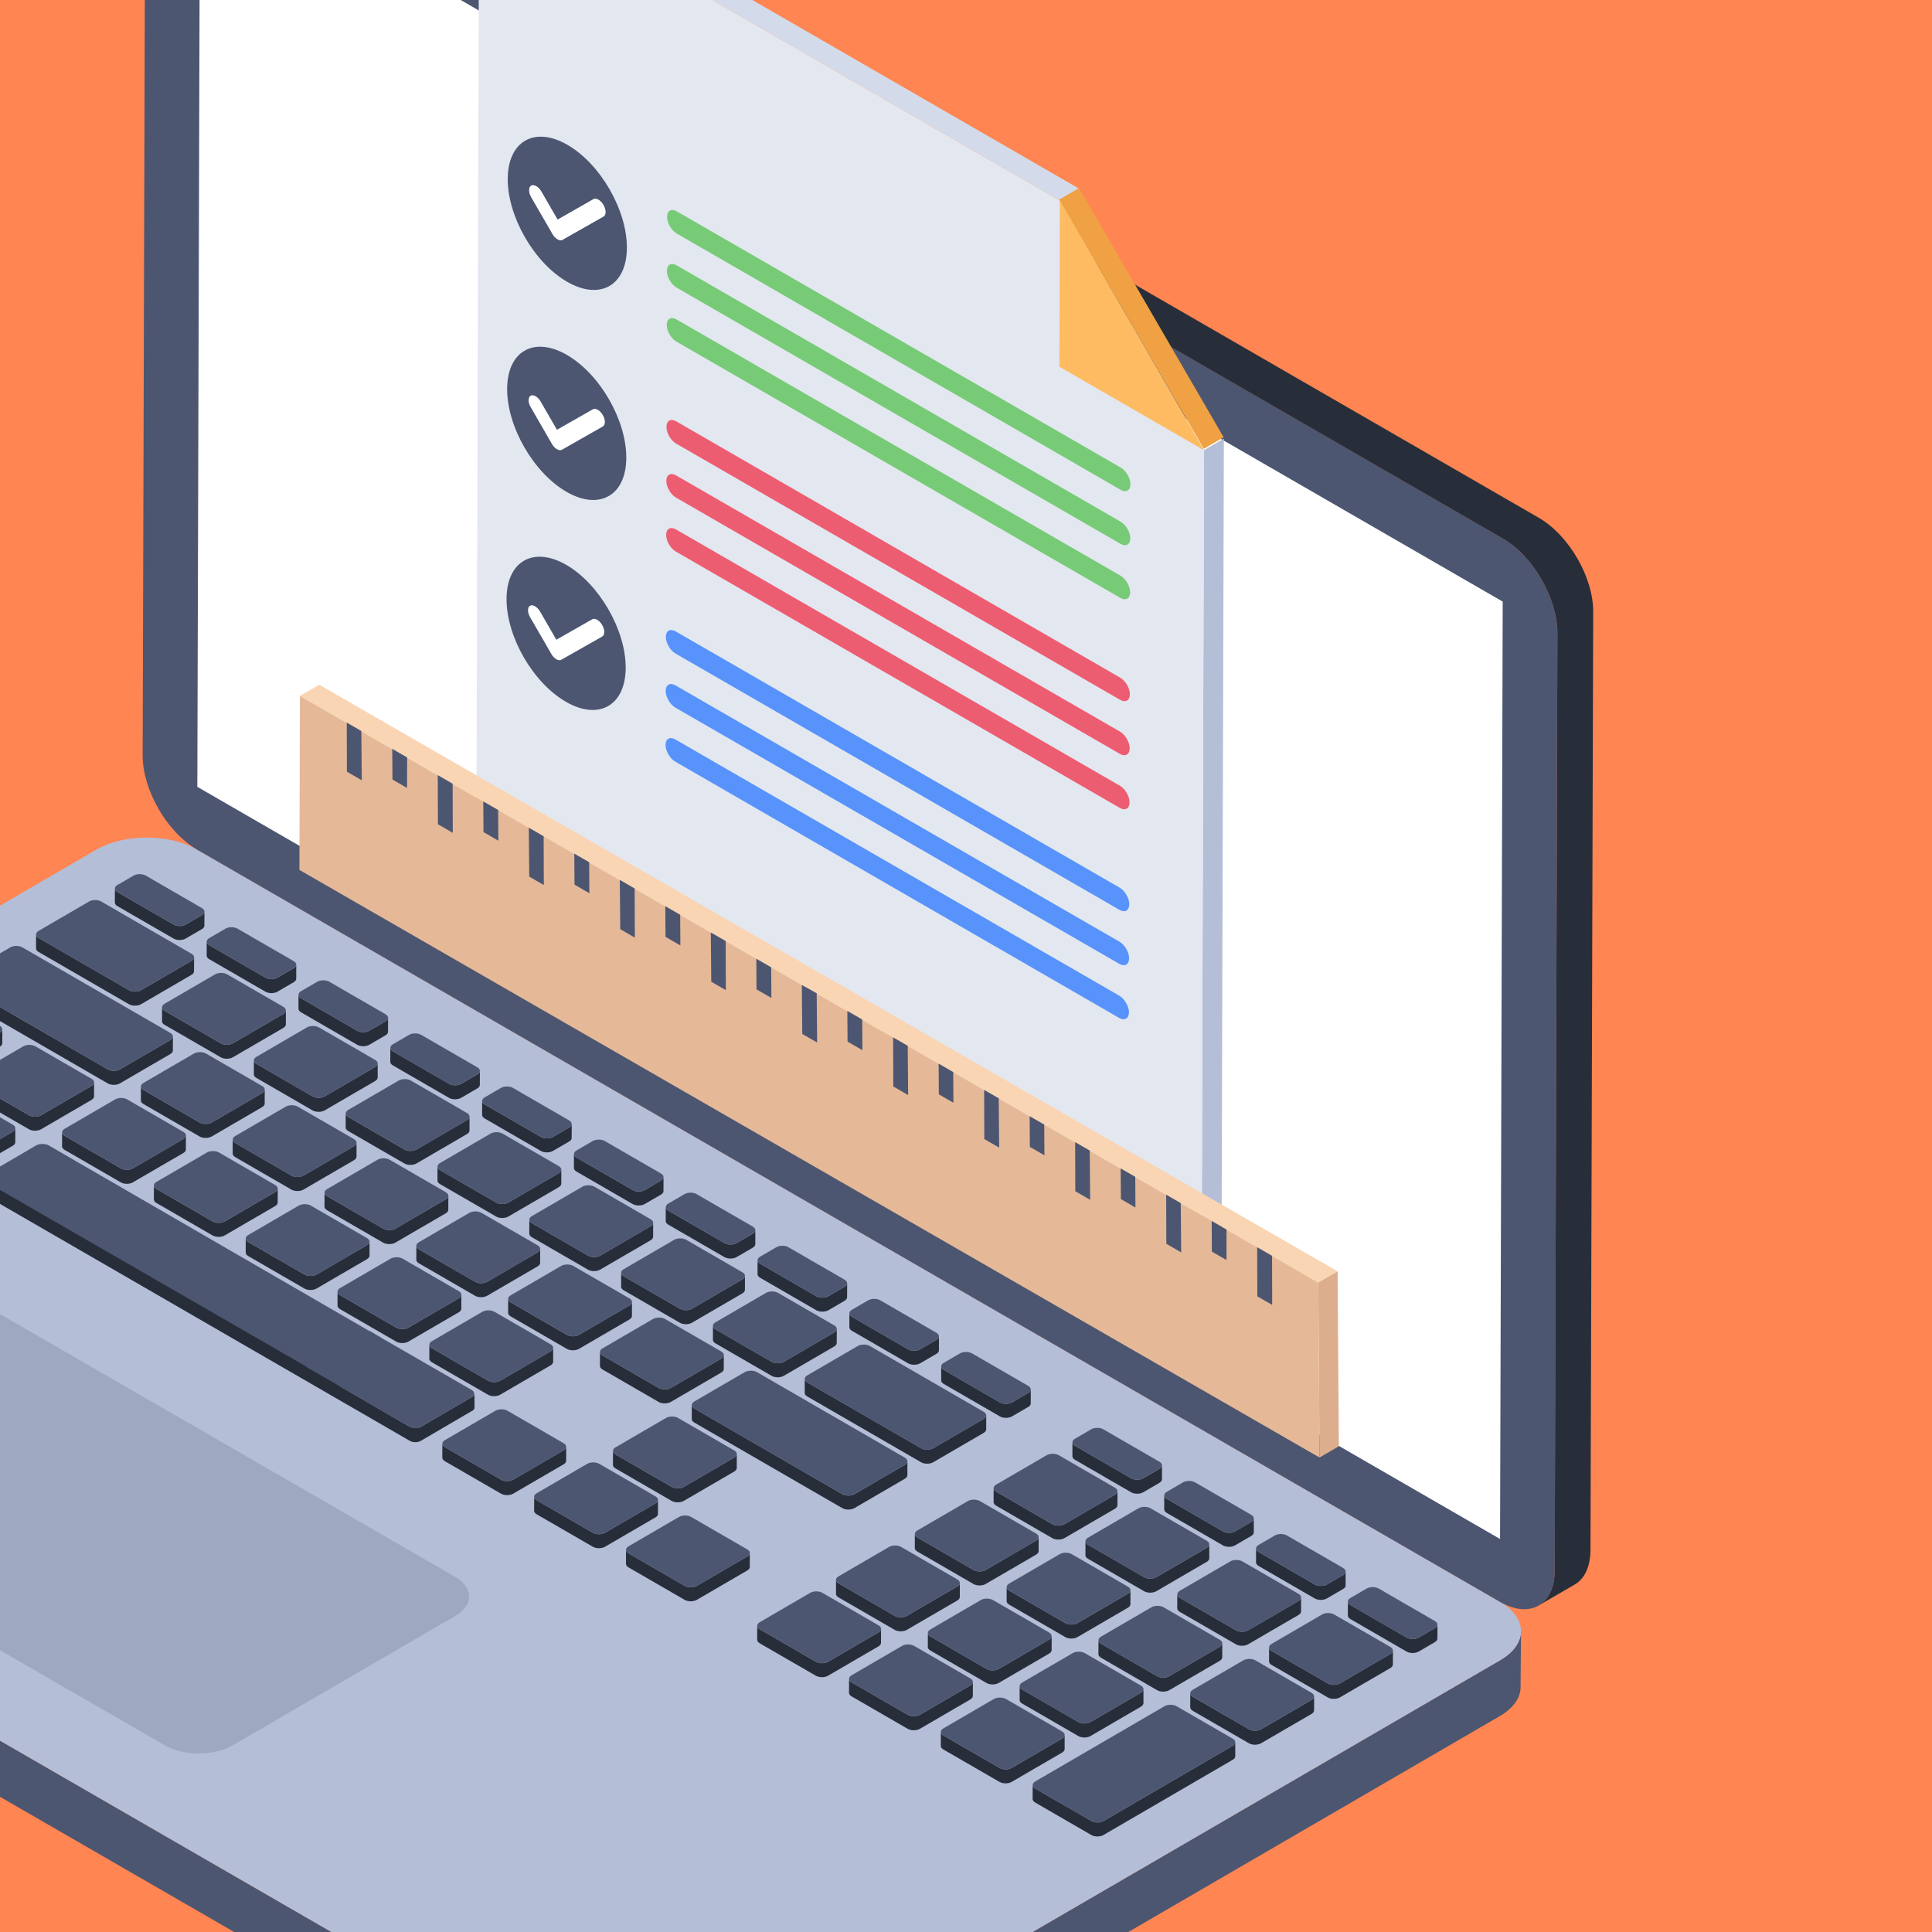<svg width="270" height="270" viewBox="0 0 270 270" fill="none" xmlns="http://www.w3.org/2000/svg">
<rect x="0" y="0" width="270" height="270" fill="#808080" stroke="none"/>
<g clip-path="url(#clip0)">
<rect width="270" height="270" fill="#FF8552"/>
<path d="M209.656 232.018L102.497 294.295C98.605 296.558 92.318 296.558 88.401 294.295L-93.657 189.184C-95.616 188.053 -96.601 186.563 -96.597 185.072L-96.654 192.884C-96.659 194.375 -95.674 195.865 -93.715 196.998L88.343 302.11C92.261 304.37 98.547 304.37 102.439 302.11L209.598 239.829C211.532 238.706 212.5 237.243 212.504 235.776L212.561 227.964C212.557 229.431 211.589 230.895 209.656 232.018Z" fill="#4C5671"/>
<path d="M209.611 223.853C213.528 226.115 213.548 229.756 209.657 232.018L102.498 294.296C98.606 296.558 92.32 296.558 88.402 294.296L-93.656 189.185C-97.542 186.942 -97.594 183.282 -93.702 181.02L13.457 118.742C17.349 116.48 23.667 116.498 27.553 118.742L209.611 223.853Z" fill="#B4BED7"/>
<path d="M63.56 220.341C66.226 221.88 66.24 224.313 63.591 225.853L32.53 243.903C29.924 245.417 25.68 245.443 23.014 243.903L-41.708 206.536C-44.374 204.997 -44.344 202.538 -41.739 201.024L-10.678 182.974C-8.028 181.434 -3.828 181.434 -1.162 182.974L63.56 220.341Z" fill="#9DA9C1"/>
<path d="M210.031 75.259C214.229 77.682 217.659 83.623 217.645 88.486L217.274 219.485C217.26 224.31 213.808 226.277 209.61 223.853L27.552 118.742C23.319 116.298 19.924 110.378 19.938 105.553L20.309 -25.446C20.323 -30.309 23.741 -32.296 27.973 -29.853L210.031 75.259Z" fill="#4C5671"/>
<path d="M222.651 85.567L222.274 216.59C222.274 218.961 221.412 220.687 220.065 221.44L215.063 224.354C216.41 223.546 217.273 221.875 217.273 219.504L217.65 88.481C217.65 83.63 214.254 77.701 210.05 75.278L27.964 -29.834C25.862 -31.074 23.922 -31.181 22.574 -30.371L27.576 -33.288C28.977 -34.096 30.864 -33.988 33.02 -32.748L215.052 72.363C219.256 74.787 222.705 80.716 222.651 85.567Z" fill="#272E3A"/>
<path d="M67.373 155.811L67.381 153.852C67.381 154.033 67.496 154.21 67.735 154.346L75.585 158.886C76.054 159.158 76.811 159.158 77.281 158.886L79.549 157.565C79.779 157.429 79.898 157.256 79.898 157.075L79.89 159.034C79.89 159.211 79.775 159.388 79.544 159.524L77.272 160.845C76.807 161.117 76.05 161.117 75.581 160.845L67.731 156.305C67.492 156.169 67.373 155.988 67.373 155.811Z" fill="#272E3A"/>
<path d="M-5.977 138.952L-5.972 136.992C-5.972 137.173 -5.853 137.35 -5.618 137.49L15.065 149.448C15.534 149.719 16.292 149.719 16.761 149.448L23.816 145.34C24.046 145.204 24.166 145.027 24.166 144.85L24.157 146.809C24.157 146.986 24.042 147.163 23.812 147.299L16.753 151.407C16.288 151.679 15.53 151.679 15.057 151.407L-5.623 139.446C-5.857 139.31 -5.977 139.129 -5.977 138.952Z" fill="#272E3A"/>
<path d="M-16.991 145.36L-16.983 143.401C-16.983 143.582 -16.868 143.763 -16.629 143.899L-8.78 148.439C-8.31 148.711 -7.553 148.711 -7.084 148.439L-0.029 144.331C0.206 144.196 0.321 144.019 0.321 143.842L0.317 145.801C0.313 145.978 0.198 146.155 -0.033 146.287L-7.092 150.394C-7.557 150.666 -8.314 150.666 -8.784 150.394L-16.637 145.858C-16.872 145.719 -16.991 145.542 -16.991 145.36Z" fill="#272E3A"/>
<path d="M16.049 126.13L16.057 124.183C16.057 124.356 16.176 124.537 16.411 124.669L24.261 129.209C24.73 129.48 25.487 129.48 25.956 129.209L28.224 127.888C28.455 127.752 28.57 127.575 28.57 127.398L28.566 129.357C28.566 129.534 28.451 129.711 28.216 129.847L25.948 131.164C25.483 131.436 24.726 131.436 24.252 131.164L16.403 126.628C16.168 126.488 16.049 126.311 16.049 126.13Z" fill="#272E3A"/>
<path d="M8.673 160.199L8.677 158.244C8.677 158.421 8.796 158.602 9.031 158.738L16.88 163.278C17.354 163.55 18.111 163.55 18.576 163.278L25.635 159.17C25.866 159.034 25.981 158.857 25.985 158.68L25.977 160.64C25.977 160.817 25.862 160.993 25.631 161.129L18.572 165.233C18.107 165.509 17.346 165.509 16.876 165.233L9.027 160.697C8.792 160.561 8.673 160.38 8.673 160.199Z" fill="#272E3A"/>
<path d="M12.797 153.708L5.742 157.816C5.273 158.087 4.515 158.087 4.046 157.816L-3.803 153.276C-4.042 153.14 -4.157 152.959 -4.157 152.782L-4.153 150.823C-4.153 151.004 -4.034 151.181 -3.799 151.321L4.05 155.857C4.519 156.128 5.281 156.128 5.746 155.857L12.805 151.749C13.036 151.617 13.151 151.44 13.151 151.263L13.147 153.218C13.147 153.395 13.032 153.572 12.797 153.708Z" fill="#272E3A"/>
<path d="M5.038 132.543L5.042 130.584C5.042 130.765 5.158 130.942 5.396 131.077L18.02 138.379C18.49 138.651 19.251 138.651 19.716 138.379L26.775 134.272C27.006 134.136 27.121 133.959 27.121 133.782L27.117 135.741C27.117 135.918 27.002 136.095 26.767 136.231L19.712 140.339C19.247 140.61 18.485 140.61 18.016 140.339L5.392 133.037C5.153 132.901 5.034 132.72 5.038 132.543Z" fill="#272E3A"/>
<path d="M1.786 160.117L-5.273 164.225C-5.738 164.496 -6.499 164.496 -6.969 164.225L-27.648 152.267C-27.887 152.131 -28.002 151.95 -28.002 151.769L-27.998 149.814C-27.998 149.991 -27.878 150.172 -27.644 150.308L-6.96 162.269C-6.491 162.541 -5.734 162.541 -5.265 162.269L1.79 158.162C2.021 158.026 2.14 157.849 2.14 157.672L2.132 159.631C2.132 159.808 2.017 159.985 1.786 160.117Z" fill="#272E3A"/>
<path d="M20.046 152.329L27.895 156.869C28.364 157.141 29.126 157.137 29.591 156.869L36.646 152.761C36.88 152.625 36.996 152.448 36.996 152.271L36.992 154.231C36.992 154.408 36.872 154.585 36.642 154.716L29.587 158.824C29.117 159.096 28.36 159.096 27.891 158.824L20.041 154.284C19.803 154.148 19.688 153.971 19.688 153.79L19.692 151.835C19.692 152.012 19.811 152.193 20.046 152.329Z" fill="#272E3A"/>
<path d="M21.503 167.62L21.511 165.661C21.511 165.842 21.626 166.019 21.865 166.159L29.715 170.695C30.184 170.967 30.941 170.967 31.41 170.695L38.465 166.591C38.7 166.455 38.815 166.278 38.815 166.101L38.811 168.061C38.807 168.234 38.692 168.411 38.461 168.546L31.402 172.654C30.937 172.926 30.18 172.926 29.706 172.654L21.857 168.114C21.622 167.978 21.503 167.801 21.503 167.62Z" fill="#272E3A"/>
<path d="M45.348 168.629L45.356 166.682C45.356 166.855 45.475 167.036 45.71 167.167L53.559 171.708C54.029 171.979 54.786 171.979 55.255 171.708L62.31 167.6C62.541 167.464 62.66 167.287 62.66 167.11L62.652 169.069C62.652 169.246 62.537 169.423 62.306 169.555L55.247 173.663C54.782 173.934 54.02 173.934 53.551 173.663L45.702 169.127C45.467 168.987 45.348 168.81 45.348 168.629Z" fill="#272E3A"/>
<path d="M47.167 182.459L47.171 180.5C47.171 180.681 47.291 180.862 47.525 180.998L55.374 185.538C55.848 185.809 56.605 185.809 57.074 185.538L64.129 181.43C64.36 181.294 64.475 181.117 64.479 180.94L64.471 182.899C64.471 183.076 64.356 183.253 64.125 183.385L57.066 187.493C56.601 187.765 55.84 187.765 55.37 187.493L47.521 182.953C47.286 182.817 47.167 182.64 47.167 182.459Z" fill="#272E3A"/>
<path d="M34.337 175.042L34.341 173.083C34.341 173.26 34.46 173.441 34.695 173.576L42.544 178.117C43.014 178.388 43.775 178.388 44.24 178.117L51.295 174.009C51.53 173.873 51.645 173.696 51.645 173.519L51.641 175.478C51.641 175.655 51.526 175.832 51.291 175.968L44.236 180.076C43.767 180.347 43.01 180.347 42.54 180.076L34.691 175.536C34.452 175.4 34.337 175.219 34.337 175.042Z" fill="#272E3A"/>
<path d="M39.955 141.203L39.947 143.162C39.947 143.339 39.831 143.516 39.601 143.648L32.542 147.756C32.077 148.028 31.315 148.028 30.846 147.756L22.997 143.22C22.762 143.08 22.643 142.903 22.643 142.722L22.647 140.763C22.647 140.944 22.766 141.125 23.001 141.261L30.85 145.801C31.323 146.072 32.081 146.072 32.55 145.801L39.605 141.693C39.836 141.557 39.955 141.38 39.955 141.203Z" fill="#272E3A"/>
<path d="M28.883 133.551L28.887 131.592C28.887 131.773 29.002 131.95 29.241 132.09L37.09 136.626C37.56 136.898 38.317 136.898 38.786 136.626L41.054 135.309C41.285 135.173 41.404 134.996 41.404 134.819L41.396 136.774C41.396 136.951 41.281 137.128 41.05 137.264L38.782 138.585C38.313 138.857 37.556 138.857 37.086 138.585L29.237 134.045C28.998 133.909 28.879 133.728 28.883 133.551Z" fill="#272E3A"/>
<path d="M41.712 140.973L41.716 139.013C41.716 139.19 41.835 139.371 42.07 139.507L49.919 144.047C50.389 144.319 51.15 144.319 51.615 144.047L53.883 142.726C54.118 142.59 54.233 142.413 54.233 142.236L54.229 144.196C54.229 144.373 54.11 144.55 53.879 144.685L51.611 146.007C51.142 146.278 50.385 146.278 49.915 146.007L42.066 141.467C41.827 141.331 41.712 141.15 41.712 140.973Z" fill="#272E3A"/>
<path d="M54.542 148.39L54.55 146.439C54.55 146.616 54.67 146.797 54.904 146.929L62.754 151.465C63.223 151.74 63.98 151.74 64.45 151.465L66.717 150.148C66.948 150.012 67.063 149.835 67.063 149.658L67.059 151.617C67.059 151.794 66.944 151.971 66.709 152.103L64.441 153.424C63.976 153.696 63.215 153.696 62.745 153.424L54.896 148.884C54.661 148.748 54.542 148.571 54.542 148.39Z" fill="#272E3A"/>
<path d="M49.471 162.138L42.416 166.246C41.951 166.517 41.189 166.517 40.72 166.246L32.871 161.706C32.636 161.57 32.517 161.389 32.517 161.212L32.521 159.252C32.521 159.433 32.64 159.611 32.875 159.746L40.724 164.286C41.197 164.558 41.955 164.558 42.42 164.286L49.479 160.179C49.71 160.043 49.825 159.87 49.825 159.693L49.821 161.648C49.821 161.825 49.706 162.002 49.471 162.138Z" fill="#272E3A"/>
<path d="M58.182 176.05L58.186 174.091C58.186 174.272 58.301 174.449 58.54 174.589L66.389 179.125C66.859 179.397 67.62 179.397 68.085 179.125L75.144 175.017C75.375 174.885 75.49 174.708 75.49 174.531L75.486 176.491C75.486 176.668 75.367 176.84 75.136 176.976L68.081 181.084C67.612 181.356 66.854 181.356 66.385 181.084L58.536 176.544C58.297 176.408 58.178 176.227 58.182 176.05Z" fill="#272E3A"/>
<path d="M59.996 189.88L60.004 187.929C60.004 188.106 60.124 188.283 60.358 188.415L68.208 192.955C68.677 193.227 69.434 193.227 69.904 192.955L76.959 188.847C77.193 188.715 77.308 188.538 77.308 188.361L77.304 190.317C77.3 190.494 77.185 190.671 76.954 190.806L69.895 194.914C69.43 195.186 68.673 195.186 68.2 194.914L60.35 190.374C60.115 190.238 59.996 190.057 59.996 189.88Z" fill="#272E3A"/>
<path d="M52.785 148.625L52.781 150.58C52.781 150.757 52.661 150.934 52.431 151.07L45.376 155.177C44.907 155.449 44.149 155.449 43.676 155.177L35.827 150.637C35.592 150.502 35.473 150.32 35.473 150.143L35.481 148.184C35.481 148.365 35.596 148.542 35.835 148.678L43.684 153.218C44.154 153.49 44.911 153.49 45.38 153.218L52.435 149.11C52.67 148.974 52.785 148.802 52.785 148.625Z" fill="#272E3A"/>
<path d="M65.615 156.042L65.611 158.001C65.611 158.178 65.496 158.355 65.261 158.487L58.206 162.595C57.737 162.866 56.979 162.866 56.51 162.595L48.661 158.059C48.422 157.923 48.307 157.742 48.307 157.561L48.311 155.605C48.311 155.782 48.43 155.963 48.665 156.099L56.514 160.639C56.983 160.911 57.745 160.911 58.21 160.639L65.269 156.532C65.5 156.396 65.615 156.219 65.615 156.042Z" fill="#272E3A"/>
<path d="M66.314 194.786V196.74C66.314 196.89 66.164 197.118 65.939 197.191L58.87 201.326C58.418 201.627 57.666 201.627 57.215 201.326L-1.969 167.11C-2.195 166.959 -2.346 166.809 -2.346 166.585V164.628C-2.346 164.855 -2.195 165.006 -1.969 165.157L53.681 188.165C53.906 188.018 53.982 187.868 53.982 187.64V189.597C53.982 189.821 53.906 189.972 53.681 190.123L47.514 193.732L57.215 199.372C57.666 199.6 58.418 199.673 58.87 199.372L65.939 195.238C66.164 195.161 66.314 194.937 66.314 194.786Z" fill="#272E3A"/>
<path d="M200.886 227.041L200.882 228.996C200.878 229.173 200.763 229.35 200.532 229.486L198.264 230.807C197.795 231.078 197.038 231.078 196.569 230.807L188.719 226.267C188.48 226.131 188.365 225.95 188.365 225.773L188.369 223.814C188.369 223.995 188.489 224.172 188.723 224.308L196.573 228.848C197.042 229.119 197.803 229.119 198.269 228.848L200.537 227.526C200.767 227.395 200.886 227.218 200.886 227.041Z" fill="#272E3A"/>
<path d="M194.664 230.663L194.656 232.622C194.656 232.795 194.54 232.972 194.31 233.108L187.251 237.216C186.786 237.487 186.024 237.487 185.555 237.216L177.706 232.675C177.471 232.54 177.352 232.363 177.352 232.182L177.356 230.222C177.356 230.403 177.475 230.585 177.71 230.72L185.559 235.256C186.032 235.532 186.79 235.528 187.255 235.256L194.314 231.148C194.545 231.017 194.66 230.84 194.664 230.663Z" fill="#272E3A"/>
<path d="M79.214 188.506L71.365 183.965C71.126 183.83 71.011 183.648 71.011 183.467L71.015 181.512C71.015 181.689 71.134 181.87 71.369 182.006L79.218 186.546C79.688 186.818 80.449 186.818 80.914 186.546L87.973 182.438C88.204 182.303 88.319 182.126 88.319 181.949L88.315 183.908C88.315 184.085 88.2 184.262 87.965 184.398L80.91 188.506C80.445 188.777 79.683 188.777 79.214 188.506Z" fill="#272E3A"/>
<path d="M80.207 163.228L80.211 161.273C80.211 161.45 80.331 161.631 80.565 161.767L88.415 166.307C88.884 166.579 89.645 166.579 90.11 166.307L92.378 164.986C92.613 164.85 92.728 164.673 92.728 164.496L92.724 166.455C92.724 166.633 92.605 166.809 92.374 166.945L90.106 168.262C89.641 168.534 88.88 168.534 88.41 168.262L80.561 163.726C80.322 163.587 80.207 163.41 80.207 163.228Z" fill="#272E3A"/>
<path d="M83.842 190.889L83.85 188.938C83.85 189.115 83.969 189.292 84.204 189.428L92.053 193.968C92.523 194.235 93.28 194.235 93.749 193.968L100.804 189.86C101.035 189.724 101.154 189.547 101.154 189.37L101.146 191.329C101.146 191.506 101.031 191.683 100.8 191.815L93.741 195.923C93.276 196.194 92.514 196.194 92.045 195.923L84.196 191.383C83.961 191.247 83.842 191.07 83.842 190.889Z" fill="#272E3A"/>
<path d="M91.279 170.88L91.275 172.84C91.271 173.016 91.156 173.194 90.925 173.329L83.87 177.433C83.401 177.709 82.644 177.709 82.17 177.437L74.321 172.897C74.086 172.761 73.967 172.58 73.967 172.403L73.975 170.444C73.975 170.621 74.09 170.802 74.329 170.938L82.178 175.478C82.648 175.75 83.405 175.75 83.874 175.478L90.929 171.37C91.164 171.234 91.279 171.057 91.279 170.88Z" fill="#272E3A"/>
<path d="M85.66 204.719L85.664 202.76C85.664 202.941 85.784 203.118 86.018 203.258L93.868 207.794C94.341 208.065 95.098 208.065 95.564 207.794L102.623 203.686C102.853 203.554 102.968 203.377 102.973 203.2L102.964 205.155C102.964 205.332 102.849 205.509 102.619 205.645L95.559 209.753C95.094 210.025 94.333 210.025 93.864 209.753L86.014 205.213C85.779 205.077 85.66 204.896 85.66 204.719Z" fill="#272E3A"/>
<path d="M78.449 163.463L78.441 165.418C78.441 165.595 78.326 165.772 78.095 165.908L71.036 170.016C70.571 170.288 69.809 170.288 69.34 170.016L61.491 165.476C61.256 165.34 61.137 165.163 61.137 164.982L61.141 163.023C61.141 163.204 61.26 163.381 61.495 163.521L69.344 168.057C69.818 168.328 70.575 168.328 71.044 168.057L78.099 163.949C78.33 163.817 78.449 163.64 78.449 163.463Z" fill="#272E3A"/>
<path d="M78.774 204.637L71.715 208.744C71.25 209.016 70.488 209.016 70.019 208.744L62.169 204.204C61.935 204.069 61.815 203.887 61.815 203.71L61.82 201.751C61.82 201.928 61.939 202.109 62.173 202.245L70.027 206.785C70.496 207.057 71.254 207.057 71.723 206.785L78.778 202.677C79.008 202.541 79.124 202.364 79.128 202.187L79.12 204.147C79.12 204.324 79.004 204.501 78.774 204.637Z" fill="#272E3A"/>
<path d="M91.604 212.054L84.549 216.162C84.08 216.433 83.322 216.433 82.853 216.162L74.999 211.622C74.765 211.486 74.645 211.309 74.645 211.128L74.654 209.168C74.654 209.35 74.769 209.531 75.008 209.666L82.857 214.207C83.326 214.478 84.084 214.478 84.553 214.207L91.608 210.099C91.843 209.963 91.958 209.786 91.958 209.609L91.954 211.568C91.95 211.745 91.834 211.922 91.604 212.054Z" fill="#272E3A"/>
<path d="M93.036 170.65L93.04 168.691C93.04 168.872 93.16 169.049 93.394 169.185L101.248 173.725C101.717 173.996 102.474 173.996 102.944 173.725L105.212 172.407C105.442 172.272 105.557 172.095 105.557 171.918L105.553 173.873C105.553 174.05 105.438 174.227 105.203 174.363L102.935 175.684C102.47 175.956 101.709 175.956 101.24 175.684L93.39 171.144C93.156 171.008 93.036 170.827 93.036 170.65Z" fill="#272E3A"/>
<path d="M104.789 217.03L104.785 218.985C104.785 219.162 104.669 219.339 104.435 219.475L97.38 223.583C96.91 223.855 96.153 223.855 95.684 223.583L87.835 219.043C87.596 218.907 87.481 218.726 87.481 218.549L87.485 216.59C87.485 216.771 87.604 216.948 87.839 217.084L95.688 221.624C96.157 221.895 96.919 221.895 97.384 221.624L104.443 217.516C104.674 217.384 104.789 217.207 104.789 217.03Z" fill="#272E3A"/>
<path d="M104.109 178.302L104.105 180.257C104.105 180.434 103.99 180.611 103.755 180.747L96.7 184.855C96.231 185.126 95.473 185.126 95.004 184.855L87.155 180.314C86.916 180.179 86.801 180.002 86.801 179.821L86.805 177.861C86.805 178.042 86.924 178.224 87.159 178.359L95.008 182.895C95.478 183.171 96.239 183.167 96.704 182.895L103.763 178.787C103.994 178.656 104.109 178.479 104.109 178.302Z" fill="#272E3A"/>
<path d="M105.867 178.067L105.875 176.112C105.875 176.289 105.991 176.47 106.229 176.606L114.079 181.146C114.548 181.418 115.305 181.418 115.775 181.146L118.043 179.825C118.273 179.689 118.392 179.512 118.392 179.335L118.384 181.294C118.384 181.471 118.269 181.648 118.038 181.784L115.771 183.105C115.301 183.377 114.544 183.373 114.075 183.105L106.221 178.565C105.987 178.429 105.867 178.248 105.867 178.067Z" fill="#272E3A"/>
<path d="M137.828 197.8L137.823 199.755C137.823 199.932 137.704 200.109 137.474 200.245L130.419 204.353C129.949 204.624 129.192 204.624 128.723 204.353L112.814 195.157C112.579 195.017 112.46 194.84 112.46 194.659L112.468 192.704C112.468 192.881 112.583 193.062 112.822 193.198L128.727 202.393C129.196 202.665 129.958 202.665 130.423 202.393L137.478 198.285C137.712 198.154 137.828 197.977 137.828 197.8Z" fill="#272E3A"/>
<path d="M116.943 185.723L116.935 187.678C116.935 187.855 116.82 188.032 116.589 188.168L109.53 192.276C109.065 192.548 108.304 192.548 107.834 192.276L99.985 187.736C99.75 187.6 99.631 187.419 99.631 187.242L99.635 185.283C99.635 185.464 99.754 185.641 99.989 185.776L107.838 190.317C108.312 190.588 109.069 190.588 109.538 190.317L116.593 186.209C116.824 186.073 116.943 185.9 116.943 185.723Z" fill="#272E3A"/>
<path d="M118.7 185.488L118.704 183.529C118.704 183.71 118.824 183.887 119.058 184.027L126.908 188.563C127.377 188.835 128.138 188.835 128.604 188.563L130.872 187.246C131.106 187.11 131.221 186.933 131.221 186.756L131.217 188.715C131.217 188.892 131.098 189.069 130.867 189.201L128.599 190.522C128.13 190.794 127.373 190.794 126.904 190.522L119.054 185.982C118.815 185.846 118.7 185.665 118.7 185.488Z" fill="#272E3A"/>
<path d="M135.606 237.5L128.551 241.607C128.081 241.879 127.324 241.879 126.855 241.607L119.005 237.067C118.767 236.932 118.651 236.75 118.651 236.573L118.655 234.614C118.655 234.795 118.775 234.972 119.009 235.108L126.859 239.648C127.328 239.92 128.09 239.92 128.555 239.648L135.614 235.54C135.844 235.409 135.96 235.232 135.96 235.055L135.956 237.01C135.956 237.187 135.836 237.364 135.606 237.5Z" fill="#272E3A"/>
<path d="M117.708 210.761L97.025 198.804C96.79 198.668 96.671 198.487 96.675 198.31L96.679 196.351C96.679 196.528 96.794 196.709 97.033 196.845L117.712 208.806C118.182 209.078 118.943 209.078 119.408 208.806L126.467 204.698C126.698 204.562 126.813 204.385 126.813 204.208L126.809 206.168C126.809 206.345 126.694 206.522 126.459 206.654L119.404 210.761C118.939 211.033 118.177 211.033 117.708 210.761Z" fill="#272E3A"/>
<path d="M129.662 230.165L129.67 228.214C129.67 228.387 129.79 228.568 130.024 228.699L137.874 233.24C138.343 233.511 139.1 233.511 139.57 233.24L146.625 229.132C146.855 228.996 146.974 228.819 146.974 228.642L146.966 230.601C146.966 230.778 146.851 230.955 146.62 231.091L139.561 235.199C139.096 235.47 138.339 235.47 137.865 235.199L130.016 230.659C129.781 230.523 129.662 230.342 129.662 230.165Z" fill="#272E3A"/>
<path d="M148.435 244.921L141.38 249.025C140.915 249.296 140.153 249.296 139.684 249.025L131.834 244.489C131.6 244.349 131.48 244.172 131.48 243.991L131.485 242.036C131.485 242.213 131.604 242.394 131.839 242.529L139.688 247.07C140.161 247.341 140.919 247.341 141.384 247.07L148.443 242.962C148.674 242.826 148.789 242.649 148.789 242.472L148.785 244.431C148.785 244.608 148.669 244.785 148.435 244.921Z" fill="#272E3A"/>
<path d="M150.579 226.831L157.638 222.723C157.869 222.587 157.984 222.41 157.984 222.233L157.98 224.192C157.98 224.369 157.865 224.546 157.63 224.678L150.575 228.786C150.11 229.058 149.348 229.058 148.879 228.786L141.03 224.25C140.791 224.11 140.676 223.933 140.676 223.752L140.68 221.797C140.68 221.974 140.799 222.155 141.034 222.291L148.883 226.831C149.353 227.102 150.114 227.102 150.579 226.831Z" fill="#272E3A"/>
<path d="M116.832 222.743L116.836 220.784C116.836 220.965 116.956 221.142 117.19 221.282L125.04 225.818C125.513 226.09 126.27 226.09 126.735 225.818L133.795 221.71C134.025 221.578 134.14 221.402 134.14 221.225L134.136 223.18C134.136 223.357 134.021 223.534 133.786 223.67L126.731 227.777C126.262 228.049 125.505 228.049 125.035 227.777L117.186 223.237C116.951 223.102 116.832 222.92 116.832 222.743Z" fill="#272E3A"/>
<path d="M139.216 208.461L147.065 213.001C147.538 213.272 148.296 213.272 148.765 213.001L155.82 208.893C156.05 208.757 156.17 208.58 156.17 208.403L156.162 210.362C156.162 210.539 156.046 210.716 155.816 210.848L148.757 214.956C148.292 215.227 147.53 215.227 147.061 214.956L139.211 210.42C138.977 210.284 138.857 210.103 138.857 209.922L138.862 207.967C138.862 208.144 138.981 208.325 139.216 208.461Z" fill="#272E3A"/>
<path d="M145.154 214.816L145.15 216.771C145.15 216.948 145.031 217.125 144.8 217.261L137.741 221.369C137.276 221.64 136.519 221.64 136.049 221.369L128.2 216.828C127.961 216.693 127.842 216.511 127.846 216.335L127.85 214.375C127.85 214.556 127.965 214.733 128.204 214.869L136.053 219.409C136.523 219.681 137.284 219.681 137.749 219.409L144.804 215.301C145.039 215.166 145.154 214.989 145.154 214.816Z" fill="#272E3A"/>
<path d="M149.871 203.513L149.875 201.554C149.875 201.735 149.995 201.912 150.229 202.052L158.079 206.588C158.548 206.859 159.309 206.859 159.774 206.588L162.042 205.27C162.277 205.135 162.392 204.958 162.392 204.781L162.388 206.74C162.384 206.917 162.269 207.094 162.038 207.226L159.77 208.547C159.301 208.818 158.544 208.818 158.074 208.547L150.225 204.007C149.986 203.871 149.871 203.694 149.871 203.513Z" fill="#272E3A"/>
<path d="M122.775 230.078L115.716 234.186C115.251 234.458 114.493 234.458 114.02 234.186L106.17 229.65C105.936 229.51 105.816 229.333 105.816 229.152L105.825 227.197C105.825 227.374 105.94 227.555 106.179 227.691L114.028 232.231C114.497 232.503 115.255 232.503 115.724 232.231L122.779 228.123C123.014 227.987 123.129 227.81 123.129 227.633L123.121 229.593C123.121 229.77 123.005 229.946 122.775 230.078Z" fill="#272E3A"/>
<path d="M131.531 192.91L131.535 190.951C131.535 191.128 131.655 191.309 131.889 191.444L139.743 195.985C140.212 196.256 140.969 196.256 141.439 195.985L143.707 194.663C143.937 194.527 144.052 194.35 144.052 194.174L144.048 196.133C144.048 196.31 143.933 196.487 143.698 196.623L141.43 197.944C140.965 198.216 140.204 198.216 139.735 197.944L131.885 193.404C131.651 193.268 131.531 193.087 131.531 192.91Z" fill="#272E3A"/>
<path d="M142.495 237.582L142.499 235.623C142.499 235.804 142.615 235.981 142.853 236.121L150.703 240.657C151.172 240.928 151.929 240.928 152.399 240.657L159.454 236.553C159.688 236.417 159.803 236.24 159.803 236.063L159.799 238.022C159.799 238.199 159.68 238.372 159.449 238.508L152.394 242.616C151.925 242.888 151.168 242.888 150.699 242.616L142.849 238.076C142.61 237.94 142.491 237.763 142.495 237.582Z" fill="#272E3A"/>
<path d="M161.709 236.207L153.86 231.667C153.625 231.531 153.506 231.35 153.506 231.173L153.514 229.222C153.514 229.399 153.633 229.576 153.864 229.708L161.717 234.248C162.187 234.52 162.944 234.52 163.409 234.248L170.468 230.14C170.699 230.004 170.814 229.831 170.818 229.654L170.81 231.61C170.81 231.787 170.695 231.964 170.464 232.099L163.405 236.207C162.94 236.479 162.179 236.479 161.709 236.207Z" fill="#272E3A"/>
<path d="M175.532 218.351L175.54 216.392C175.54 216.573 175.656 216.754 175.894 216.89L183.744 221.43C184.213 221.702 184.97 221.702 185.44 221.43L187.708 220.109C187.938 219.973 188.053 219.796 188.057 219.619L188.049 221.578C188.049 221.755 187.934 221.932 187.699 222.064L185.431 223.385C184.966 223.657 184.209 223.657 183.736 223.385L175.886 218.845C175.652 218.709 175.532 218.532 175.532 218.351Z" fill="#272E3A"/>
<path d="M183.648 237.072L183.644 239.031C183.64 239.208 183.525 239.385 183.294 239.521L176.235 243.624C175.77 243.896 175.013 243.896 174.539 243.624L166.69 239.088C166.455 238.949 166.336 238.771 166.336 238.59L166.344 236.635C166.344 236.812 166.459 236.993 166.698 237.129L174.548 241.669C175.017 241.941 175.774 241.941 176.243 241.669L183.298 237.561C183.533 237.426 183.648 237.249 183.648 237.072Z" fill="#272E3A"/>
<path d="M162.701 210.934L162.705 208.975C162.705 209.152 162.825 209.333 163.059 209.469L170.909 214.009C171.382 214.281 172.139 214.281 172.605 214.009L174.873 212.688C175.107 212.552 175.222 212.375 175.222 212.198L175.218 214.157C175.218 214.334 175.103 214.511 174.868 214.647L172.6 215.968C172.135 216.24 171.374 216.24 170.905 215.968L163.055 211.428C162.821 211.292 162.701 211.111 162.701 210.934Z" fill="#272E3A"/>
<path d="M172.634 243.48L172.629 245.44C172.629 245.617 172.514 245.794 172.28 245.929L154.21 256.446C153.745 256.718 152.987 256.718 152.514 256.446L144.665 251.906C144.43 251.77 144.311 251.589 144.311 251.412L144.319 249.453C144.319 249.634 144.434 249.811 144.673 249.951L152.522 254.487C152.991 254.758 153.749 254.758 154.218 254.487L172.288 243.97C172.518 243.834 172.634 243.657 172.634 243.48Z" fill="#272E3A"/>
<path d="M152.042 217.837C151.807 217.701 151.688 217.524 151.688 217.343L151.696 215.384C151.696 215.565 151.811 215.742 152.05 215.882L159.899 220.418C160.368 220.689 161.126 220.689 161.595 220.418L168.65 216.31C168.885 216.178 169 216.001 169 215.824L168.996 217.779C168.992 217.956 168.876 218.133 168.646 218.269L161.591 222.377C161.122 222.649 160.364 222.649 159.891 222.377L152.042 217.837Z" fill="#272E3A"/>
<path d="M172.725 229.798L164.875 225.258C164.637 225.123 164.521 224.941 164.521 224.764L164.526 222.805C164.526 222.982 164.645 223.163 164.88 223.299L172.729 227.839C173.198 228.111 173.96 228.111 174.425 227.839L181.484 223.731C181.715 223.595 181.83 223.418 181.83 223.241L181.826 225.201C181.826 225.378 181.71 225.555 181.476 225.691L174.421 229.794C173.952 230.07 173.194 230.07 172.725 229.798Z" fill="#272E3A"/>
<path d="M28.218 126.904C28.688 127.175 28.689 127.616 28.223 127.888L25.954 129.208C25.487 129.48 24.729 129.48 24.259 129.208L16.409 124.669C15.939 124.397 15.936 123.957 16.403 123.685L18.671 122.365C19.138 122.093 19.898 122.093 20.368 122.365L28.218 126.904Z" fill="#4C5671"/>
<path d="M41.049 134.323C41.52 134.595 41.521 135.035 41.054 135.307L38.786 136.627C38.319 136.899 37.56 136.899 37.09 136.627L29.241 132.088C28.771 131.817 28.768 131.377 29.235 131.105L31.503 129.785C31.971 129.513 32.73 129.512 33.2 129.784L41.049 134.323Z" fill="#4C5671"/>
<path d="M53.88 141.743C54.351 142.014 54.352 142.455 53.885 142.727L51.617 144.047C51.15 144.319 50.392 144.319 49.922 144.047L42.072 139.508C41.602 139.236 41.599 138.796 42.066 138.524L44.335 137.204C44.802 136.932 45.561 136.932 46.031 137.204L53.88 141.743Z" fill="#4C5671"/>
<path d="M66.712 149.162C67.182 149.434 67.183 149.875 66.716 150.146L64.448 151.467C63.981 151.738 63.223 151.738 62.752 151.467L54.903 146.928C54.433 146.656 54.431 146.216 54.898 145.944L57.166 144.624C57.633 144.352 58.392 144.352 58.862 144.623L66.712 149.162Z" fill="#4C5671"/>
<path d="M79.543 156.582C80.013 156.854 80.014 157.294 79.547 157.566L77.279 158.886C76.812 159.158 76.054 159.158 75.584 158.886L67.734 154.347C67.264 154.075 67.261 153.635 67.728 153.363L69.997 152.043C70.464 151.771 71.223 151.771 71.693 152.043L79.543 156.582Z" fill="#4C5671"/>
<path d="M92.375 164.001C92.845 164.273 92.847 164.714 92.38 164.986L90.112 166.306C89.645 166.578 88.886 166.578 88.416 166.306L80.566 161.767C80.096 161.495 80.094 161.055 80.561 160.783L82.829 159.463C83.296 159.191 84.055 159.191 84.525 159.463L92.375 164.001Z" fill="#4C5671"/>
<path d="M105.205 171.421C105.675 171.693 105.677 172.134 105.21 172.406L102.942 173.726C102.475 173.998 101.716 173.997 101.246 173.725L93.396 169.186C92.926 168.914 92.924 168.474 93.391 168.203L95.659 166.882C96.126 166.611 96.885 166.61 97.355 166.882L105.205 171.421Z" fill="#4C5671"/>
<path d="M118.037 178.841C118.506 179.112 118.509 179.553 118.042 179.825L115.774 181.145C115.307 181.417 114.547 181.417 114.078 181.145L106.228 176.606C105.759 176.335 105.755 175.894 106.222 175.622L108.491 174.302C108.958 174.03 109.718 174.03 110.187 174.302L118.037 178.841Z" fill="#4C5671"/>
<path d="M130.868 186.261C131.338 186.532 131.34 186.973 130.873 187.245L128.605 188.565C128.138 188.837 127.379 188.836 126.909 188.565L119.059 184.025C118.59 183.754 118.586 183.314 119.053 183.042L121.322 181.722C121.789 181.45 122.549 181.45 123.018 181.721L130.868 186.261Z" fill="#4C5671"/>
<path d="M143.699 193.68C144.169 193.952 144.171 194.393 143.704 194.664L141.436 195.985C140.969 196.256 140.21 196.256 139.74 195.985L131.89 191.445C131.421 191.174 131.417 190.733 131.884 190.461L134.153 189.141C134.62 188.87 135.38 188.87 135.849 189.141L143.699 193.68Z" fill="#4C5671"/>
<path d="M162.04 204.285C162.51 204.557 162.511 204.997 162.044 205.269L159.776 206.589C159.309 206.861 158.551 206.861 158.081 206.589L150.231 202.05C149.761 201.778 149.759 201.338 150.226 201.067L152.494 199.746C152.961 199.475 153.72 199.474 154.19 199.746L162.04 204.285Z" fill="#4C5671"/>
<path d="M26.769 133.288C27.239 133.56 27.241 134 26.775 134.272L19.718 138.379C19.251 138.651 18.491 138.651 18.021 138.38L5.396 131.079C4.926 130.807 4.924 130.366 5.391 130.095L12.448 125.987C12.914 125.716 13.674 125.716 14.144 125.988L26.769 133.288Z" fill="#4C5671"/>
<path d="M39.6 140.708C40.07 140.98 40.072 141.42 39.605 141.691L32.548 145.799C32.081 146.071 31.322 146.071 30.852 145.799L23.003 141.26C22.532 140.989 22.53 140.548 22.997 140.276L30.054 136.168C30.52 135.897 31.28 135.897 31.75 136.169L39.6 140.708Z" fill="#4C5671"/>
<path d="M52.432 148.127C52.902 148.399 52.903 148.84 52.437 149.111L45.38 153.218C44.913 153.49 44.154 153.491 43.684 153.219L35.834 148.68C35.364 148.408 35.362 147.968 35.83 147.696L42.886 143.588C43.353 143.317 44.112 143.317 44.582 143.588L52.432 148.127Z" fill="#4C5671"/>
<path d="M65.263 155.547C65.733 155.819 65.734 156.259 65.268 156.531L58.211 160.638C57.744 160.91 56.985 160.91 56.515 160.638L48.665 156.099C48.195 155.828 48.194 155.387 48.661 155.115L55.718 151.008C56.184 150.736 56.943 150.736 57.413 151.008L65.263 155.547Z" fill="#4C5671"/>
<path d="M78.094 162.966C78.564 163.238 78.565 163.679 78.099 163.95L71.042 168.057C70.575 168.329 69.816 168.33 69.346 168.058L61.496 163.519C61.026 163.247 61.025 162.807 61.492 162.535L68.549 158.427C69.015 158.156 69.774 158.156 70.244 158.427L78.094 162.966Z" fill="#4C5671"/>
<path d="M90.926 170.386C91.396 170.658 91.397 171.098 90.931 171.37L83.874 175.477C83.407 175.749 82.648 175.749 82.178 175.478L74.328 170.939C73.858 170.667 73.857 170.226 74.324 169.955L81.381 165.847C81.847 165.576 82.606 165.575 83.076 165.847L90.926 170.386Z" fill="#4C5671"/>
<path d="M103.756 177.806C104.226 178.078 104.228 178.518 103.761 178.789L96.704 182.897C96.237 183.169 95.478 183.169 95.008 182.897L87.159 178.358C86.688 178.087 86.687 177.646 87.154 177.374L94.211 173.267C94.677 172.995 95.436 172.995 95.906 173.267L103.756 177.806Z" fill="#4C5671"/>
<path d="M116.587 185.225C117.057 185.497 117.059 185.938 116.593 186.209L109.536 190.317C109.069 190.589 108.309 190.589 107.839 190.317L99.99 185.778C99.519 185.506 99.518 185.065 99.985 184.794L107.042 180.686C107.508 180.415 108.267 180.414 108.737 180.686L116.587 185.225Z" fill="#4C5671"/>
<path d="M23.811 144.357C24.281 144.628 24.284 145.068 23.817 145.34L16.76 149.448C16.294 149.719 15.534 149.719 15.064 149.448L-5.616 137.489C-6.086 137.217 -6.089 136.776 -5.623 136.505L1.434 132.398C1.901 132.126 2.66 132.126 3.131 132.398L23.811 144.357Z" fill="#4C5671"/>
<path d="M36.642 151.776C37.112 152.048 37.114 152.488 36.647 152.76L29.59 156.867C29.124 157.139 28.365 157.139 27.895 156.867L20.045 152.328C19.575 152.056 19.573 151.616 20.04 151.345L27.097 147.237C27.564 146.965 28.322 146.965 28.792 147.237L36.642 151.776Z" fill="#4C5671"/>
<path d="M49.473 159.196C49.943 159.467 49.945 159.907 49.478 160.179L42.422 164.287C41.955 164.558 41.196 164.558 40.726 164.287L32.876 159.748C32.406 159.476 32.405 159.035 32.871 158.764L39.928 154.657C40.395 154.385 41.153 154.385 41.623 154.657L49.473 159.196Z" fill="#4C5671"/>
<path d="M62.304 166.615C62.774 166.887 62.776 167.327 62.309 167.599L55.252 171.706C54.786 171.978 54.027 171.978 53.557 171.706L45.707 167.167C45.237 166.896 45.236 166.455 45.702 166.184L52.759 162.076C53.226 161.804 53.984 161.804 54.454 162.076L62.304 166.615Z" fill="#4C5671"/>
<path d="M75.136 174.035C75.606 174.307 75.609 174.747 75.142 175.019L68.085 179.126C67.619 179.398 66.859 179.398 66.389 179.126L58.539 174.587C58.069 174.315 58.068 173.875 58.534 173.603L65.591 169.496C66.058 169.224 66.816 169.224 67.286 169.496L75.136 174.035Z" fill="#4C5671"/>
<path d="M-0.032 143.347C0.438 143.619 0.44 144.059 -0.027 144.331L-7.084 148.438C-7.551 148.71 -8.309 148.71 -8.779 148.438L-16.629 143.899C-17.099 143.627 -17.102 143.187 -16.635 142.915L-9.578 138.807C-9.111 138.536 -8.352 138.536 -7.882 138.808L-0.032 143.347Z" fill="#4C5671"/>
<path d="M12.798 150.766C13.268 151.038 13.271 151.478 12.804 151.75L5.747 155.857C5.28 156.129 4.521 156.129 4.051 155.857L-3.798 151.319C-4.268 151.047 -4.271 150.607 -3.804 150.335L3.253 146.227C3.72 145.956 4.479 145.956 4.949 146.227L12.798 150.766Z" fill="#4C5671"/>
<path d="M25.629 158.186C26.099 158.458 26.102 158.898 25.635 159.17L18.578 163.277C18.111 163.549 17.352 163.549 16.882 163.277L9.033 158.738C8.563 158.466 8.56 158.026 9.027 157.754L16.084 153.647C16.551 153.375 17.31 153.375 17.78 153.647L25.629 158.186Z" fill="#4C5671"/>
<path d="M38.461 165.606C38.931 165.877 38.933 166.317 38.466 166.589L31.409 170.697C30.942 170.969 30.184 170.969 29.713 170.697L21.864 166.158C21.394 165.886 21.391 165.446 21.858 165.174L28.915 161.067C29.382 160.795 30.141 160.795 30.611 161.067L38.461 165.606Z" fill="#4C5671"/>
<path d="M51.292 173.025C51.762 173.297 51.764 173.737 51.297 174.009L44.24 178.116C43.773 178.388 43.015 178.388 42.544 178.116L34.695 173.577C34.225 173.305 34.222 172.865 34.69 172.594L41.746 168.486C42.213 168.214 42.972 168.214 43.442 168.486L51.292 173.025Z" fill="#4C5671"/>
<path d="M64.123 180.445C64.593 180.717 64.596 181.157 64.129 181.429L57.072 185.536C56.605 185.808 55.846 185.808 55.376 185.536L47.526 180.997C47.056 180.725 47.053 180.285 47.52 180.013L54.577 175.906C55.044 175.634 55.803 175.634 56.273 175.906L64.123 180.445Z" fill="#4C5671"/>
<path d="M87.967 181.454C88.437 181.726 88.44 182.167 87.973 182.439L80.916 186.546C80.45 186.817 79.69 186.817 79.22 186.546L71.371 182.007C70.9 181.735 70.899 181.294 71.365 181.023L78.422 176.916C78.889 176.644 79.647 176.644 80.118 176.916L87.967 181.454Z" fill="#4C5671"/>
<path d="M100.799 188.874C101.268 189.146 101.271 189.586 100.804 189.858L93.747 193.965C93.281 194.237 92.521 194.237 92.052 193.965L84.201 189.426C83.732 189.155 83.73 188.714 84.196 188.442L91.253 184.335C91.72 184.063 92.479 184.064 92.948 184.335L100.799 188.874Z" fill="#4C5671"/>
<path d="M76.955 187.864C77.425 188.136 77.428 188.577 76.961 188.848L69.904 192.956C69.437 193.228 68.678 193.227 68.208 192.955L60.358 188.416C59.888 188.145 59.886 187.705 60.353 187.433L67.409 183.325C67.876 183.053 68.635 183.053 69.105 183.325L76.955 187.864Z" fill="#4C5671"/>
<path d="M137.474 197.303C137.943 197.575 137.946 198.016 137.48 198.287L130.423 202.394C129.956 202.666 129.196 202.666 128.726 202.395L112.821 193.197C112.351 192.925 112.349 192.485 112.816 192.213L119.873 188.106C120.339 187.834 121.098 187.834 121.568 188.106L137.474 197.303Z" fill="#4C5671"/>
<path d="M126.461 203.714C126.93 203.985 126.933 204.425 126.466 204.697L119.409 208.805C118.943 209.076 118.183 209.076 117.714 208.805L97.032 196.846C96.563 196.574 96.561 196.133 97.027 195.862L104.084 191.755C104.551 191.483 105.31 191.483 105.779 191.755L126.461 203.714Z" fill="#4C5671"/>
<path d="M102.616 202.704C103.086 202.975 103.089 203.416 102.622 203.688L95.565 207.795C95.098 208.067 94.338 208.066 93.869 207.795L86.019 203.256C85.55 202.984 85.546 202.544 86.013 202.272L93.07 198.164C93.537 197.893 94.297 197.893 94.766 198.164L102.616 202.704Z" fill="#4C5671"/>
<path d="M1.785 157.176C2.255 157.448 2.257 157.889 1.791 158.16L-5.266 162.267C-5.733 162.539 -6.492 162.539 -6.962 162.267L-27.642 150.309C-28.113 150.037 -28.116 149.597 -27.649 149.325L-20.592 145.217C-20.126 144.946 -19.366 144.946 -18.895 145.218L1.785 157.176Z" fill="#4C5671"/>
<path d="M65.94 195.238L58.87 199.372C58.419 199.673 57.667 199.673 57.216 199.372L44.883 192.227L42.928 191.099C42.852 191.026 42.702 190.949 42.627 190.875L-1.968 165.157C-2.419 164.855 -2.419 164.404 -1.968 164.18L5.101 160.041C5.552 159.817 6.304 159.817 6.755 160.041L51.576 185.988H51.651L53.681 187.189L65.94 194.261C66.391 194.558 66.391 195.01 65.94 195.238Z" fill="#4C5671"/>
<path d="M78.772 201.694C79.242 201.966 79.244 202.407 78.778 202.678L71.721 206.785C71.254 207.057 70.495 207.057 70.025 206.785L62.175 202.246C61.706 201.975 61.703 201.534 62.17 201.262L69.227 197.155C69.693 196.884 70.453 196.884 70.922 197.155L78.772 201.694Z" fill="#4C5671"/>
<path d="M91.603 209.114C92.073 209.385 92.075 209.826 91.609 210.098L84.552 214.205C84.085 214.477 83.326 214.476 82.856 214.205L75.006 209.666C74.537 209.394 74.534 208.954 75.001 208.682L82.058 204.574C82.524 204.303 83.284 204.303 83.753 204.574L91.603 209.114Z" fill="#4C5671"/>
<path d="M104.436 216.533C104.905 216.805 104.907 217.246 104.441 217.517L97.384 221.624C96.917 221.896 96.158 221.896 95.689 221.624L87.838 217.085C87.369 216.814 87.366 216.373 87.833 216.101L94.89 211.994C95.356 211.723 96.116 211.723 96.585 211.994L104.436 216.533Z" fill="#4C5671"/>
<path d="M174.87 211.704C175.34 211.976 175.341 212.417 174.874 212.689L172.606 214.009C172.139 214.281 171.381 214.281 170.911 214.009L163.061 209.47C162.591 209.198 162.589 208.758 163.056 208.486L165.324 207.166C165.791 206.894 166.55 206.894 167.02 207.165L174.87 211.704Z" fill="#4C5671"/>
<path d="M187.701 219.124C188.171 219.396 188.173 219.836 187.706 220.108L185.437 221.428C184.97 221.7 184.212 221.7 183.742 221.428L175.892 216.889C175.422 216.618 175.42 216.178 175.887 215.906L178.155 214.586C178.622 214.314 179.381 214.313 179.851 214.585L187.701 219.124Z" fill="#4C5671"/>
<path d="M200.532 226.544C201.002 226.816 201.004 227.256 200.537 227.528L198.268 228.848C197.801 229.12 197.043 229.12 196.573 228.848L188.723 224.309C188.253 224.037 188.251 223.597 188.718 223.325L190.986 222.005C191.453 221.734 192.212 221.733 192.682 222.005L200.532 226.544Z" fill="#4C5671"/>
<path d="M155.814 207.908C156.284 208.18 156.286 208.62 155.82 208.892L148.763 212.999C148.296 213.271 147.537 213.271 147.067 212.999L139.217 208.461C138.747 208.189 138.745 207.748 139.212 207.476L146.269 203.369C146.735 203.098 147.495 203.097 147.965 203.369L155.814 207.908Z" fill="#4C5671"/>
<path d="M144.8 214.318C145.27 214.59 145.273 215.03 144.806 215.302L137.749 219.41C137.282 219.681 136.523 219.681 136.053 219.41L128.204 214.871C127.733 214.599 127.732 214.158 128.198 213.887L135.255 209.779C135.722 209.508 136.48 209.508 136.95 209.779L144.8 214.318Z" fill="#4C5671"/>
<path d="M133.788 220.728C134.258 221 134.26 221.44 133.793 221.712L126.736 225.819C126.269 226.091 125.511 226.091 125.041 225.819L117.191 221.28C116.721 221.009 116.719 220.569 117.186 220.297L124.243 216.189C124.71 215.918 125.468 215.918 125.938 216.189L133.788 220.728Z" fill="#4C5671"/>
<path d="M122.775 227.138C123.245 227.41 123.247 227.85 122.78 228.122L115.724 232.229C115.257 232.501 114.498 232.501 114.028 232.229L106.178 227.69C105.708 227.418 105.706 226.978 106.173 226.707L113.23 222.599C113.696 222.328 114.455 222.327 114.925 222.599L122.775 227.138Z" fill="#4C5671"/>
<path d="M168.645 215.328C169.116 215.599 169.117 216.04 168.651 216.311L161.594 220.419C161.127 220.691 160.368 220.691 159.898 220.419L152.048 215.88C151.578 215.608 151.576 215.168 152.043 214.896L159.1 210.789C159.567 210.517 160.326 210.517 160.796 210.789L168.645 215.328Z" fill="#4C5671"/>
<path d="M157.632 221.738C158.102 222.01 158.105 222.45 157.638 222.722L150.581 226.829C150.114 227.1 149.355 227.101 148.885 226.829L141.036 222.29C140.565 222.018 140.564 221.578 141.03 221.306L148.087 217.199C148.554 216.927 149.312 216.927 149.783 217.199L157.632 221.738Z" fill="#4C5671"/>
<path d="M146.619 228.148C147.089 228.42 147.091 228.86 146.624 229.132L139.567 233.239C139.1 233.511 138.342 233.511 137.872 233.239L130.022 228.7C129.552 228.428 129.55 227.988 130.017 227.716L137.073 223.609C137.541 223.337 138.299 223.337 138.769 223.609L146.619 228.148Z" fill="#4C5671"/>
<path d="M135.606 234.558C136.076 234.83 136.078 235.27 135.612 235.542L128.555 239.649C128.088 239.921 127.329 239.921 126.859 239.649L119.009 235.11C118.539 234.838 118.537 234.398 119.004 234.126L126.061 230.019C126.527 229.748 127.286 229.747 127.756 230.019L135.606 234.558Z" fill="#4C5671"/>
<path d="M181.476 222.747C181.947 223.019 181.948 223.46 181.482 223.731L174.425 227.838C173.958 228.11 173.199 228.111 172.729 227.839L164.879 223.3C164.409 223.028 164.407 222.588 164.874 222.316L171.931 218.208C172.398 217.937 173.157 217.937 173.627 218.208L181.476 222.747Z" fill="#4C5671"/>
<path d="M170.463 229.158C170.933 229.429 170.936 229.869 170.469 230.141L163.412 234.249C162.945 234.52 162.186 234.52 161.716 234.249L153.867 229.71C153.397 229.438 153.395 228.997 153.861 228.726L160.918 224.619C161.385 224.347 162.144 224.347 162.614 224.619L170.463 229.158Z" fill="#4C5671"/>
<path d="M159.451 235.567C159.921 235.839 159.923 236.279 159.456 236.551L152.399 240.658C151.932 240.93 151.174 240.93 150.704 240.658L142.854 236.12C142.384 235.848 142.382 235.408 142.849 235.136L149.906 231.028C150.373 230.757 151.131 230.757 151.601 231.028L159.451 235.567Z" fill="#4C5671"/>
<path d="M148.437 241.977C148.907 242.249 148.909 242.69 148.443 242.961L141.386 247.069C140.919 247.34 140.16 247.34 139.69 247.069L131.84 242.53C131.37 242.258 131.368 241.818 131.835 241.546L138.892 237.438C139.358 237.167 140.117 237.167 140.587 237.438L148.437 241.977Z" fill="#4C5671"/>
<path d="M194.308 230.167C194.779 230.439 194.78 230.879 194.314 231.151L187.257 235.258C186.79 235.53 186.031 235.53 185.561 235.258L177.711 230.719C177.241 230.448 177.239 230.007 177.706 229.735L184.763 225.628C185.23 225.357 185.989 225.356 186.459 225.628L194.308 230.167Z" fill="#4C5671"/>
<path d="M183.294 236.577C183.764 236.849 183.767 237.289 183.3 237.561L176.243 241.668C175.777 241.94 175.017 241.94 174.547 241.668L166.698 237.129C166.228 236.857 166.226 236.417 166.692 236.146L173.749 232.038C174.216 231.766 174.975 231.766 175.445 232.038L183.294 236.577Z" fill="#4C5671"/>
<path d="M172.281 242.987C172.751 243.259 172.753 243.699 172.286 243.971L154.217 254.488C153.75 254.76 152.991 254.76 152.521 254.488L144.672 249.949C144.201 249.677 144.199 249.237 144.666 248.965L162.736 238.448C163.203 238.176 163.961 238.176 164.431 238.448L172.281 242.987Z" fill="#4C5671"/>
<path d="M27.948 -21.036L27.577 109.963L209.635 215.075L210.006 84.075L27.948 -21.036Z" fill="white"/>
<path d="M168.257 62.913L171.037 61.297L170.688 184.544L167.907 186.16L168.257 62.913Z" fill="#B4BED7"/>
<path d="M66.96 -18.822L69.741 -20.438L150.901 26.42L148.12 28.036L66.96 -18.822Z" fill="#D3DBEA"/>
<path d="M148.121 28.036L168.257 62.913L167.907 186.16L66.545 127.638L66.96 -18.822L148.121 28.036Z" fill="#E3E7F0"/>
<path d="M171.008 61.111L168.228 62.725L148.015 27.896L150.795 26.283L171.008 61.111Z" fill="#EFA143"/>
<path d="M148.12 28.036L168.257 62.913L148.055 51.249L148.12 28.036Z" fill="#FEBB61"/>
<path d="M79.305 20.244C83.904 22.899 87.623 29.342 87.608 34.626C87.593 39.91 83.849 42.032 79.251 39.377C74.652 36.722 70.942 30.297 70.957 25.013C70.972 19.728 74.706 17.589 79.305 20.244ZM84.332 30.256C84.713 30.038 84.715 29.323 84.326 28.649C84.137 28.321 83.886 28.067 83.634 27.922C83.382 27.776 83.129 27.739 82.933 27.845L77.919 30.703L75.636 26.749C75.452 26.43 75.197 26.176 74.941 26.028C74.685 25.881 74.429 25.839 74.243 25.945C73.862 26.162 73.86 26.879 74.239 27.546L77.22 32.699C77.405 33.019 77.648 33.282 77.911 33.434C78.174 33.586 78.428 33.609 78.613 33.503L84.332 30.256Z" fill="#4C5671"/>
<path d="M83.635 27.922C83.888 28.067 84.138 28.321 84.328 28.649C84.716 29.322 84.714 30.038 84.333 30.256L78.614 33.503C78.429 33.609 78.175 33.586 77.912 33.434C77.649 33.282 77.406 33.019 77.221 32.699L74.24 27.546C73.861 26.879 73.863 26.162 74.244 25.945C74.43 25.839 74.686 25.881 74.942 26.028C75.198 26.176 75.453 26.43 75.638 26.749L77.92 30.703L82.934 27.845C83.13 27.739 83.383 27.776 83.635 27.922Z" fill="white"/>
<path d="M156.553 94.706C157.293 95.133 157.905 96.181 157.903 97.044C157.89 97.888 157.284 98.234 156.544 97.806L94.49 61.991C93.739 61.558 93.137 60.515 93.14 59.653C93.142 58.79 93.748 58.446 94.498 58.879L156.553 94.706Z" fill="#ED5D71"/>
<path d="M156.531 102.251C157.272 102.69 157.883 103.739 157.881 104.59C157.869 105.446 157.263 105.791 156.522 105.364L94.468 69.537C93.718 69.104 93.116 68.061 93.118 67.199C93.121 66.348 93.727 66.002 94.477 66.435L156.531 102.251Z" fill="#ED5D71"/>
<path d="M156.427 139.152C157.167 139.591 157.779 140.64 157.776 141.491C157.764 142.335 157.158 142.681 156.418 142.265L94.364 106.438C93.613 106.005 93.011 104.962 93.014 104.1C93.016 103.249 93.622 102.903 94.372 103.336L156.427 139.152Z" fill="#5793FB"/>
<path d="M156.447 131.606C157.188 132.033 157.799 133.082 157.797 133.944C157.785 134.789 157.179 135.135 156.438 134.707L94.384 98.892C93.634 98.459 93.032 97.404 93.034 96.553C93.037 95.691 93.643 95.346 94.393 95.779L156.447 131.606Z" fill="#5793FB"/>
<path d="M156.47 124.049C157.21 124.488 157.822 125.536 157.819 126.387C157.807 127.243 157.201 127.589 156.461 127.161L94.406 91.334C93.656 90.901 93.054 89.858 93.057 88.996C93.059 88.145 93.665 87.8 94.415 88.233L156.47 124.049Z" fill="#5793FB"/>
<path d="M156.51 109.808C157.25 110.236 157.862 111.284 157.86 112.146C157.847 112.991 157.241 113.337 156.501 112.909L94.447 77.082C93.696 76.649 93.094 75.606 93.097 74.755C93.099 73.893 93.705 73.548 94.455 73.981L156.51 109.808Z" fill="#ED5D71"/>
<path d="M156.593 80.454C157.333 80.892 157.945 81.941 157.942 82.792C157.93 83.637 157.324 83.982 156.584 83.566L94.53 47.739C93.779 47.306 93.177 46.263 93.18 45.401C93.182 44.55 93.788 44.204 94.538 44.638L156.593 80.454Z" fill="#77CB77"/>
<path d="M156.614 72.907C157.355 73.335 157.966 74.383 157.964 75.246C157.952 76.091 157.346 76.436 156.605 76.008L94.551 40.193C93.801 39.76 93.199 38.705 93.201 37.855C93.204 36.992 93.81 36.647 94.56 37.08L156.614 72.907Z" fill="#77CB77"/>
<path d="M156.636 65.35C157.376 65.789 157.988 66.838 157.985 67.689C157.973 68.545 157.367 68.89 156.627 68.463L94.573 32.636C93.822 32.203 93.22 31.16 93.223 30.298C93.225 29.447 93.831 29.101 94.581 29.534L156.636 65.35Z" fill="#77CB77"/>
<path d="M83.552 57.268C83.804 57.414 84.054 57.67 84.243 58.004C84.632 58.666 84.63 59.382 84.249 59.599L78.531 62.858C78.345 62.964 78.091 62.93 77.828 62.778C77.565 62.626 77.322 62.373 77.137 62.054L74.156 56.89C73.777 56.234 73.779 55.517 74.16 55.3C74.346 55.189 74.602 55.227 74.858 55.375C75.114 55.523 75.369 55.779 75.554 56.105L77.836 60.058L82.85 57.2C83.046 57.088 83.299 57.123 83.552 57.268Z" fill="white"/>
<path d="M79.222 49.599C83.821 52.254 87.54 58.685 87.525 63.97C87.51 69.254 83.766 71.387 79.168 68.732C74.569 66.077 70.859 59.641 70.874 54.356C70.889 49.072 74.623 46.944 79.222 49.599ZM84.249 59.6C84.63 59.382 84.632 58.666 84.243 58.004C84.054 57.67 83.803 57.414 83.551 57.268C83.299 57.123 83.046 57.088 82.85 57.2L77.836 60.058L75.553 56.105C75.369 55.78 75.114 55.523 74.858 55.375C74.602 55.227 74.346 55.189 74.16 55.3C73.779 55.517 73.777 56.234 74.156 56.89L77.137 62.054C77.322 62.373 77.565 62.626 77.828 62.778C78.091 62.93 78.345 62.964 78.53 62.858L84.249 59.6Z" fill="#4C5671"/>
<path d="M83.469 86.621C83.721 86.766 83.971 87.02 84.161 87.348C84.549 88.021 84.547 88.727 84.166 88.955L78.448 92.202C78.262 92.308 78.008 92.285 77.745 92.133C77.482 91.981 77.239 91.718 77.054 91.398L74.073 86.245C73.694 85.578 73.696 84.861 74.077 84.644C74.263 84.538 74.519 84.579 74.775 84.727C75.031 84.875 75.286 85.129 75.471 85.448L77.753 89.401L82.767 86.544C82.963 86.438 83.216 86.475 83.469 86.621Z" fill="white"/>
<path d="M79.139 78.943C83.738 81.598 87.457 88.041 87.442 93.325C87.427 98.609 83.683 100.731 79.085 98.076C74.486 95.421 70.776 88.995 70.791 83.711C70.806 78.427 74.54 76.288 79.139 78.943ZM84.166 88.955C84.547 88.727 84.549 88.021 84.16 87.348C83.971 87.02 83.721 86.766 83.469 86.621C83.216 86.475 82.963 86.438 82.767 86.543L77.753 89.401L75.47 85.448C75.286 85.129 75.031 84.875 74.775 84.727C74.519 84.58 74.263 84.538 74.077 84.644C73.696 84.861 73.694 85.578 74.073 86.245L77.054 91.398C77.239 91.718 77.482 91.981 77.745 92.133C78.008 92.285 78.262 92.308 78.448 92.202L84.166 88.955Z" fill="#4C5671"/>
<path d="M184.231 179.239L186.931 177.67L44.613 95.691L41.913 97.26L184.231 179.239Z" fill="#F9D5B4"/>
<path d="M184.407 203.692L187.107 202.123L186.932 177.67L184.231 179.239L184.407 203.692Z" fill="#DDAE8E"/>
<path d="M184.232 179.239L41.914 97.26L41.845 121.572L184.407 203.692L184.232 179.239Z" fill="#E5B998"/>
<path d="M175.692 174.302L175.714 181.165L177.793 182.365L177.772 175.503L175.692 174.302Z" fill="#4C5671"/>
<path d="M169.333 170.63L169.362 174.916L171.4 176.093L171.412 171.831L169.333 170.63Z" fill="#4C5671"/>
<path d="M162.974 166.959L162.995 173.821L165.074 175.022L165.012 168.135L162.974 166.959Z" fill="#4C5671"/>
<path d="M156.614 163.287L156.643 167.572L158.681 168.749L158.653 164.464L156.614 163.287Z" fill="#4C5671"/>
<path d="M150.254 159.615L150.275 166.478L152.354 167.678L152.292 160.792L150.254 159.615Z" fill="#4C5671"/>
<path d="M143.895 155.989L143.923 160.277L145.962 161.454L145.933 157.166L143.895 155.989Z" fill="#4C5671"/>
<path d="M137.535 152.317L137.556 159.183L139.636 160.383L139.574 153.494L137.535 152.317Z" fill="#4C5671"/>
<path d="M131.175 148.646L131.204 152.934L133.242 154.111L133.213 149.822L131.175 148.646Z" fill="#4C5671"/>
<path d="M124.815 144.974L124.837 151.839L126.916 153.039L126.854 146.151L124.815 144.974Z" fill="#4C5671"/>
<path d="M118.416 141.279L118.445 145.567L120.524 146.767L120.495 142.479L118.416 141.279Z" fill="#4C5671"/>
<path d="M114.135 138.807L112.056 137.655L112.118 144.496L114.197 145.696L114.135 138.807Z" fill="#4C5671"/>
<path d="M105.695 133.983L105.724 138.269L107.803 139.469L107.775 135.184L105.695 133.983Z" fill="#4C5671"/>
<path d="M99.336 130.312L99.398 137.198L101.436 138.375L101.415 131.512L99.336 130.312Z" fill="#4C5671"/>
<path d="M92.977 126.64L93.005 130.926L95.084 132.126L95.056 127.84L92.977 126.64Z" fill="#4C5671"/>
<path d="M86.617 122.968L86.679 129.854L88.718 131.031L88.696 124.169L86.617 122.968Z" fill="#4C5671"/>
<path d="M80.258 119.296L80.286 123.63L82.366 124.831L82.337 120.497L80.258 119.296Z" fill="#4C5671"/>
<path d="M73.897 115.67L73.96 122.511L75.998 123.688L75.977 116.871L73.897 115.67Z" fill="#4C5671"/>
<path d="M67.538 111.999L67.567 116.287L69.646 117.487L69.617 113.199L67.538 111.999Z" fill="#4C5671"/>
<path d="M61.178 108.327L61.199 115.19L63.278 116.39L63.257 109.527L61.178 108.327Z" fill="#4C5671"/>
<path d="M48.459 100.983L48.48 107.846L50.559 109.046L50.497 102.16L48.459 100.983Z" fill="#4C5671"/>
<path d="M54.818 104.655L54.847 108.943L56.885 110.12L56.898 105.855L54.818 104.655Z" fill="#4C5671"/>
</g>
<defs>
<clipPath id="clip0">
<rect width="270" height="270" fill="white"/>
</clipPath>
</defs>
</svg>

